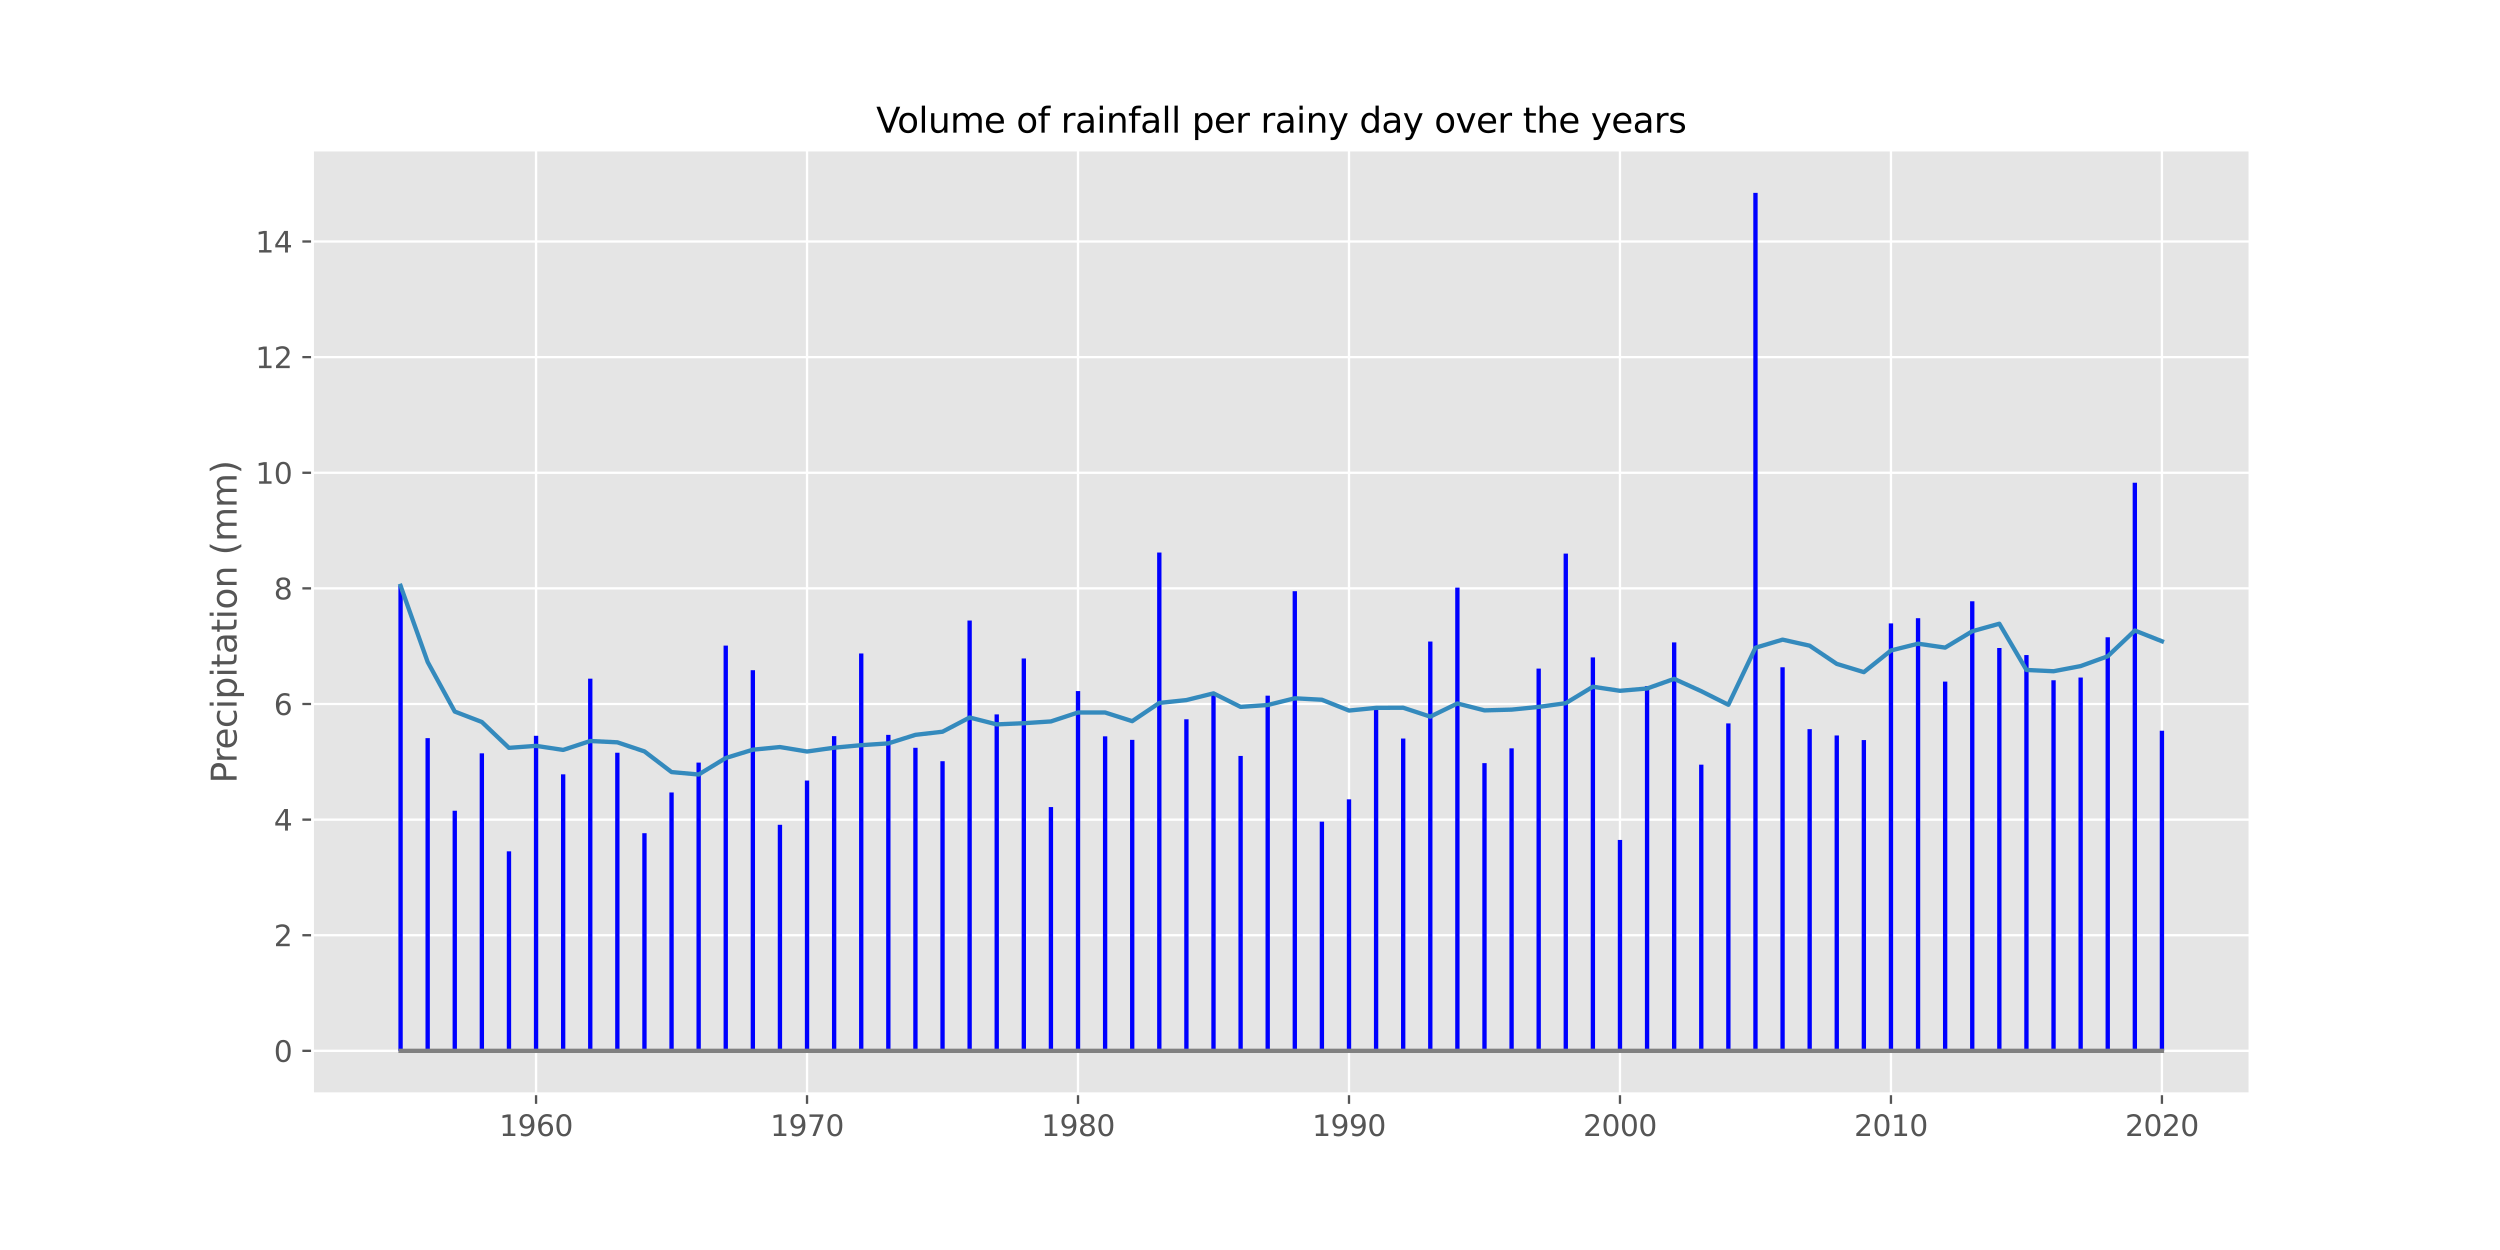 <?xml version="1.0" encoding="utf-8" standalone="no"?>
<!DOCTYPE svg PUBLIC "-//W3C//DTD SVG 1.1//EN"
  "http://www.w3.org/Graphics/SVG/1.1/DTD/svg11.dtd">
<svg xmlns:xlink="http://www.w3.org/1999/xlink" width="864pt" height="432pt" viewBox="0 0 864 432" xmlns="http://www.w3.org/2000/svg" version="1.1">
 <defs>
  <style type="text/css">*{stroke-linejoin: round; stroke-linecap: butt}</style>
 </defs>
 <g id="figure_1">
  <g id="patch_1">
   <path d="M 0 432 
L 864 432 
L 864 0 
L 0 0 
z
" style="fill: #ffffff"/>
  </g>
  <g id="axes_1">
   <g id="patch_2">
    <path d="M 108 378 
L 777.6 378 
L 777.6 51.84 
L 108 51.84 
z
" style="fill: #e5e5e5"/>
   </g>
   <g id="matplotlib.axis_1">
    <g id="xtick_1">
     <g id="line2d_1">
      <path d="M 185.262 378 
L 185.262 51.84 
" clip-path="url(#p2a75b2362c)" style="fill: none; stroke: #ffffff; stroke-width: 0.8; stroke-linecap: square"/>
     </g>
     <g id="line2d_2">
      <defs>
       <path id="mda97b1a436" d="M 0 0 
L 0 3.5 
" style="stroke: #555555; stroke-width: 0.8"/>
      </defs>
      <g>
       <use xlink:href="#mda97b1a436" x="185.262" y="378" style="fill: #555555; stroke: #555555; stroke-width: 0.8"/>
      </g>
     </g>
     <g id="text_1">
      <!-- 1960 -->
      <g style="fill: #555555" transform="translate(172.537 392.598)scale(0.1 -0.1)">
       <defs>
        <path id="DejaVuSans-31" d="M 794 531 
L 1825 531 
L 1825 4091 
L 703 3866 
L 703 4441 
L 1819 4666 
L 2450 4666 
L 2450 531 
L 3481 531 
L 3481 0 
L 794 0 
L 794 531 
z
" transform="scale(0.016)"/>
        <path id="DejaVuSans-39" d="M 703 97 
L 703 672 
Q 941 559 1184 500 
Q 1428 441 1663 441 
Q 2288 441 2617 861 
Q 2947 1281 2994 2138 
Q 2813 1869 2534 1725 
Q 2256 1581 1919 1581 
Q 1219 1581 811 2004 
Q 403 2428 403 3163 
Q 403 3881 828 4315 
Q 1253 4750 1959 4750 
Q 2769 4750 3195 4129 
Q 3622 3509 3622 2328 
Q 3622 1225 3098 567 
Q 2575 -91 1691 -91 
Q 1453 -91 1209 -44 
Q 966 3 703 97 
z
M 1959 2075 
Q 2384 2075 2632 2365 
Q 2881 2656 2881 3163 
Q 2881 3666 2632 3958 
Q 2384 4250 1959 4250 
Q 1534 4250 1286 3958 
Q 1038 3666 1038 3163 
Q 1038 2656 1286 2365 
Q 1534 2075 1959 2075 
z
" transform="scale(0.016)"/>
        <path id="DejaVuSans-36" d="M 2113 2584 
Q 1688 2584 1439 2293 
Q 1191 2003 1191 1497 
Q 1191 994 1439 701 
Q 1688 409 2113 409 
Q 2538 409 2786 701 
Q 3034 994 3034 1497 
Q 3034 2003 2786 2293 
Q 2538 2584 2113 2584 
z
M 3366 4563 
L 3366 3988 
Q 3128 4100 2886 4159 
Q 2644 4219 2406 4219 
Q 1781 4219 1451 3797 
Q 1122 3375 1075 2522 
Q 1259 2794 1537 2939 
Q 1816 3084 2150 3084 
Q 2853 3084 3261 2657 
Q 3669 2231 3669 1497 
Q 3669 778 3244 343 
Q 2819 -91 2113 -91 
Q 1303 -91 875 529 
Q 447 1150 447 2328 
Q 447 3434 972 4092 
Q 1497 4750 2381 4750 
Q 2619 4750 2861 4703 
Q 3103 4656 3366 4563 
z
" transform="scale(0.016)"/>
        <path id="DejaVuSans-30" d="M 2034 4250 
Q 1547 4250 1301 3770 
Q 1056 3291 1056 2328 
Q 1056 1369 1301 889 
Q 1547 409 2034 409 
Q 2525 409 2770 889 
Q 3016 1369 3016 2328 
Q 3016 3291 2770 3770 
Q 2525 4250 2034 4250 
z
M 2034 4750 
Q 2819 4750 3233 4129 
Q 3647 3509 3647 2328 
Q 3647 1150 3233 529 
Q 2819 -91 2034 -91 
Q 1250 -91 836 529 
Q 422 1150 422 2328 
Q 422 3509 836 4129 
Q 1250 4750 2034 4750 
z
" transform="scale(0.016)"/>
       </defs>
       <use xlink:href="#DejaVuSans-31"/>
       <use xlink:href="#DejaVuSans-39" x="63.623"/>
       <use xlink:href="#DejaVuSans-36" x="127.246"/>
       <use xlink:href="#DejaVuSans-30" x="190.869"/>
      </g>
     </g>
    </g>
    <g id="xtick_2">
     <g id="line2d_3">
      <path d="M 278.912 378 
L 278.912 51.84 
" clip-path="url(#p2a75b2362c)" style="fill: none; stroke: #ffffff; stroke-width: 0.8; stroke-linecap: square"/>
     </g>
     <g id="line2d_4">
      <g>
       <use xlink:href="#mda97b1a436" x="278.912" y="378" style="fill: #555555; stroke: #555555; stroke-width: 0.8"/>
      </g>
     </g>
     <g id="text_2">
      <!-- 1970 -->
      <g style="fill: #555555" transform="translate(266.187 392.598)scale(0.1 -0.1)">
       <defs>
        <path id="DejaVuSans-37" d="M 525 4666 
L 3525 4666 
L 3525 4397 
L 1831 0 
L 1172 0 
L 2766 4134 
L 525 4134 
L 525 4666 
z
" transform="scale(0.016)"/>
       </defs>
       <use xlink:href="#DejaVuSans-31"/>
       <use xlink:href="#DejaVuSans-39" x="63.623"/>
       <use xlink:href="#DejaVuSans-37" x="127.246"/>
       <use xlink:href="#DejaVuSans-30" x="190.869"/>
      </g>
     </g>
    </g>
    <g id="xtick_3">
     <g id="line2d_5">
      <path d="M 372.562 378 
L 372.562 51.84 
" clip-path="url(#p2a75b2362c)" style="fill: none; stroke: #ffffff; stroke-width: 0.8; stroke-linecap: square"/>
     </g>
     <g id="line2d_6">
      <g>
       <use xlink:href="#mda97b1a436" x="372.562" y="378" style="fill: #555555; stroke: #555555; stroke-width: 0.8"/>
      </g>
     </g>
     <g id="text_3">
      <!-- 1980 -->
      <g style="fill: #555555" transform="translate(359.837 392.598)scale(0.1 -0.1)">
       <defs>
        <path id="DejaVuSans-38" d="M 2034 2216 
Q 1584 2216 1326 1975 
Q 1069 1734 1069 1313 
Q 1069 891 1326 650 
Q 1584 409 2034 409 
Q 2484 409 2743 651 
Q 3003 894 3003 1313 
Q 3003 1734 2745 1975 
Q 2488 2216 2034 2216 
z
M 1403 2484 
Q 997 2584 770 2862 
Q 544 3141 544 3541 
Q 544 4100 942 4425 
Q 1341 4750 2034 4750 
Q 2731 4750 3128 4425 
Q 3525 4100 3525 3541 
Q 3525 3141 3298 2862 
Q 3072 2584 2669 2484 
Q 3125 2378 3379 2068 
Q 3634 1759 3634 1313 
Q 3634 634 3220 271 
Q 2806 -91 2034 -91 
Q 1263 -91 848 271 
Q 434 634 434 1313 
Q 434 1759 690 2068 
Q 947 2378 1403 2484 
z
M 1172 3481 
Q 1172 3119 1398 2916 
Q 1625 2713 2034 2713 
Q 2441 2713 2670 2916 
Q 2900 3119 2900 3481 
Q 2900 3844 2670 4047 
Q 2441 4250 2034 4250 
Q 1625 4250 1398 4047 
Q 1172 3844 1172 3481 
z
" transform="scale(0.016)"/>
       </defs>
       <use xlink:href="#DejaVuSans-31"/>
       <use xlink:href="#DejaVuSans-39" x="63.623"/>
       <use xlink:href="#DejaVuSans-38" x="127.246"/>
       <use xlink:href="#DejaVuSans-30" x="190.869"/>
      </g>
     </g>
    </g>
    <g id="xtick_4">
     <g id="line2d_7">
      <path d="M 466.213 378 
L 466.213 51.84 
" clip-path="url(#p2a75b2362c)" style="fill: none; stroke: #ffffff; stroke-width: 0.8; stroke-linecap: square"/>
     </g>
     <g id="line2d_8">
      <g>
       <use xlink:href="#mda97b1a436" x="466.213" y="378" style="fill: #555555; stroke: #555555; stroke-width: 0.8"/>
      </g>
     </g>
     <g id="text_4">
      <!-- 1990 -->
      <g style="fill: #555555" transform="translate(453.488 392.598)scale(0.1 -0.1)">
       <use xlink:href="#DejaVuSans-31"/>
       <use xlink:href="#DejaVuSans-39" x="63.623"/>
       <use xlink:href="#DejaVuSans-39" x="127.246"/>
       <use xlink:href="#DejaVuSans-30" x="190.869"/>
      </g>
     </g>
    </g>
    <g id="xtick_5">
     <g id="line2d_9">
      <path d="M 559.863 378 
L 559.863 51.84 
" clip-path="url(#p2a75b2362c)" style="fill: none; stroke: #ffffff; stroke-width: 0.8; stroke-linecap: square"/>
     </g>
     <g id="line2d_10">
      <g>
       <use xlink:href="#mda97b1a436" x="559.863" y="378" style="fill: #555555; stroke: #555555; stroke-width: 0.8"/>
      </g>
     </g>
     <g id="text_5">
      <!-- 2000 -->
      <g style="fill: #555555" transform="translate(547.138 392.598)scale(0.1 -0.1)">
       <defs>
        <path id="DejaVuSans-32" d="M 1228 531 
L 3431 531 
L 3431 0 
L 469 0 
L 469 531 
Q 828 903 1448 1529 
Q 2069 2156 2228 2338 
Q 2531 2678 2651 2914 
Q 2772 3150 2772 3378 
Q 2772 3750 2511 3984 
Q 2250 4219 1831 4219 
Q 1534 4219 1204 4116 
Q 875 4013 500 3803 
L 500 4441 
Q 881 4594 1212 4672 
Q 1544 4750 1819 4750 
Q 2544 4750 2975 4387 
Q 3406 4025 3406 3419 
Q 3406 3131 3298 2873 
Q 3191 2616 2906 2266 
Q 2828 2175 2409 1742 
Q 1991 1309 1228 531 
z
" transform="scale(0.016)"/>
       </defs>
       <use xlink:href="#DejaVuSans-32"/>
       <use xlink:href="#DejaVuSans-30" x="63.623"/>
       <use xlink:href="#DejaVuSans-30" x="127.246"/>
       <use xlink:href="#DejaVuSans-30" x="190.869"/>
      </g>
     </g>
    </g>
    <g id="xtick_6">
     <g id="line2d_11">
      <path d="M 653.513 378 
L 653.513 51.84 
" clip-path="url(#p2a75b2362c)" style="fill: none; stroke: #ffffff; stroke-width: 0.8; stroke-linecap: square"/>
     </g>
     <g id="line2d_12">
      <g>
       <use xlink:href="#mda97b1a436" x="653.513" y="378" style="fill: #555555; stroke: #555555; stroke-width: 0.8"/>
      </g>
     </g>
     <g id="text_6">
      <!-- 2010 -->
      <g style="fill: #555555" transform="translate(640.788 392.598)scale(0.1 -0.1)">
       <use xlink:href="#DejaVuSans-32"/>
       <use xlink:href="#DejaVuSans-30" x="63.623"/>
       <use xlink:href="#DejaVuSans-31" x="127.246"/>
       <use xlink:href="#DejaVuSans-30" x="190.869"/>
      </g>
     </g>
    </g>
    <g id="xtick_7">
     <g id="line2d_13">
      <path d="M 747.164 378 
L 747.164 51.84 
" clip-path="url(#p2a75b2362c)" style="fill: none; stroke: #ffffff; stroke-width: 0.8; stroke-linecap: square"/>
     </g>
     <g id="line2d_14">
      <g>
       <use xlink:href="#mda97b1a436" x="747.164" y="378" style="fill: #555555; stroke: #555555; stroke-width: 0.8"/>
      </g>
     </g>
     <g id="text_7">
      <!-- 2020 -->
      <g style="fill: #555555" transform="translate(734.439 392.598)scale(0.1 -0.1)">
       <use xlink:href="#DejaVuSans-32"/>
       <use xlink:href="#DejaVuSans-30" x="63.623"/>
       <use xlink:href="#DejaVuSans-32" x="127.246"/>
       <use xlink:href="#DejaVuSans-30" x="190.869"/>
      </g>
     </g>
    </g>
   </g>
   <g id="matplotlib.axis_2">
    <g id="ytick_1">
     <g id="line2d_15">
      <path d="M 108 363.175 
L 777.6 363.175 
" clip-path="url(#p2a75b2362c)" style="fill: none; stroke: #ffffff; stroke-width: 0.8; stroke-linecap: square"/>
     </g>
     <g id="line2d_16">
      <defs>
       <path id="m65032523dc" d="M 0 0 
L -3.5 0 
" style="stroke: #555555; stroke-width: 0.8"/>
      </defs>
      <g>
       <use xlink:href="#m65032523dc" x="108" y="363.175" style="fill: #555555; stroke: #555555; stroke-width: 0.8"/>
      </g>
     </g>
     <g id="text_8">
      <!-- 0 -->
      <g style="fill: #555555" transform="translate(94.638 366.974)scale(0.1 -0.1)">
       <use xlink:href="#DejaVuSans-30"/>
      </g>
     </g>
    </g>
    <g id="ytick_2">
     <g id="line2d_17">
      <path d="M 108 323.216 
L 777.6 323.216 
" clip-path="url(#p2a75b2362c)" style="fill: none; stroke: #ffffff; stroke-width: 0.8; stroke-linecap: square"/>
     </g>
     <g id="line2d_18">
      <g>
       <use xlink:href="#m65032523dc" x="108" y="323.216" style="fill: #555555; stroke: #555555; stroke-width: 0.8"/>
      </g>
     </g>
     <g id="text_9">
      <!-- 2 -->
      <g style="fill: #555555" transform="translate(94.638 327.015)scale(0.1 -0.1)">
       <use xlink:href="#DejaVuSans-32"/>
      </g>
     </g>
    </g>
    <g id="ytick_3">
     <g id="line2d_19">
      <path d="M 108 283.258 
L 777.6 283.258 
" clip-path="url(#p2a75b2362c)" style="fill: none; stroke: #ffffff; stroke-width: 0.8; stroke-linecap: square"/>
     </g>
     <g id="line2d_20">
      <g>
       <use xlink:href="#m65032523dc" x="108" y="283.258" style="fill: #555555; stroke: #555555; stroke-width: 0.8"/>
      </g>
     </g>
     <g id="text_10">
      <!-- 4 -->
      <g style="fill: #555555" transform="translate(94.638 287.057)scale(0.1 -0.1)">
       <defs>
        <path id="DejaVuSans-34" d="M 2419 4116 
L 825 1625 
L 2419 1625 
L 2419 4116 
z
M 2253 4666 
L 3047 4666 
L 3047 1625 
L 3713 1625 
L 3713 1100 
L 3047 1100 
L 3047 0 
L 2419 0 
L 2419 1100 
L 313 1100 
L 313 1709 
L 2253 4666 
z
" transform="scale(0.016)"/>
       </defs>
       <use xlink:href="#DejaVuSans-34"/>
      </g>
     </g>
    </g>
    <g id="ytick_4">
     <g id="line2d_21">
      <path d="M 108 243.3 
L 777.6 243.3 
" clip-path="url(#p2a75b2362c)" style="fill: none; stroke: #ffffff; stroke-width: 0.8; stroke-linecap: square"/>
     </g>
     <g id="line2d_22">
      <g>
       <use xlink:href="#m65032523dc" x="108" y="243.3" style="fill: #555555; stroke: #555555; stroke-width: 0.8"/>
      </g>
     </g>
     <g id="text_11">
      <!-- 6 -->
      <g style="fill: #555555" transform="translate(94.638 247.099)scale(0.1 -0.1)">
       <use xlink:href="#DejaVuSans-36"/>
      </g>
     </g>
    </g>
    <g id="ytick_5">
     <g id="line2d_23">
      <path d="M 108 203.341 
L 777.6 203.341 
" clip-path="url(#p2a75b2362c)" style="fill: none; stroke: #ffffff; stroke-width: 0.8; stroke-linecap: square"/>
     </g>
     <g id="line2d_24">
      <g>
       <use xlink:href="#m65032523dc" x="108" y="203.341" style="fill: #555555; stroke: #555555; stroke-width: 0.8"/>
      </g>
     </g>
     <g id="text_12">
      <!-- 8 -->
      <g style="fill: #555555" transform="translate(94.638 207.14)scale(0.1 -0.1)">
       <use xlink:href="#DejaVuSans-38"/>
      </g>
     </g>
    </g>
    <g id="ytick_6">
     <g id="line2d_25">
      <path d="M 108 163.383 
L 777.6 163.383 
" clip-path="url(#p2a75b2362c)" style="fill: none; stroke: #ffffff; stroke-width: 0.8; stroke-linecap: square"/>
     </g>
     <g id="line2d_26">
      <g>
       <use xlink:href="#m65032523dc" x="108" y="163.383" style="fill: #555555; stroke: #555555; stroke-width: 0.8"/>
      </g>
     </g>
     <g id="text_13">
      <!-- 10 -->
      <g style="fill: #555555" transform="translate(88.275 167.182)scale(0.1 -0.1)">
       <use xlink:href="#DejaVuSans-31"/>
       <use xlink:href="#DejaVuSans-30" x="63.623"/>
      </g>
     </g>
    </g>
    <g id="ytick_7">
     <g id="line2d_27">
      <path d="M 108 123.424 
L 777.6 123.424 
" clip-path="url(#p2a75b2362c)" style="fill: none; stroke: #ffffff; stroke-width: 0.8; stroke-linecap: square"/>
     </g>
     <g id="line2d_28">
      <g>
       <use xlink:href="#m65032523dc" x="108" y="123.424" style="fill: #555555; stroke: #555555; stroke-width: 0.8"/>
      </g>
     </g>
     <g id="text_14">
      <!-- 12 -->
      <g style="fill: #555555" transform="translate(88.275 127.224)scale(0.1 -0.1)">
       <use xlink:href="#DejaVuSans-31"/>
       <use xlink:href="#DejaVuSans-32" x="63.623"/>
      </g>
     </g>
    </g>
    <g id="ytick_8">
     <g id="line2d_29">
      <path d="M 108 83.466 
L 777.6 83.466 
" clip-path="url(#p2a75b2362c)" style="fill: none; stroke: #ffffff; stroke-width: 0.8; stroke-linecap: square"/>
     </g>
     <g id="line2d_30">
      <g>
       <use xlink:href="#m65032523dc" x="108" y="83.466" style="fill: #555555; stroke: #555555; stroke-width: 0.8"/>
      </g>
     </g>
     <g id="text_15">
      <!-- 14 -->
      <g style="fill: #555555" transform="translate(88.275 87.265)scale(0.1 -0.1)">
       <use xlink:href="#DejaVuSans-31"/>
       <use xlink:href="#DejaVuSans-34" x="63.623"/>
      </g>
     </g>
    </g>
    <g id="text_16">
     <!-- Precipitation (mm) -->
     <g style="fill: #555555" transform="translate(81.779 270.697)rotate(-90)scale(0.12 -0.12)">
      <defs>
       <path id="DejaVuSans-50" d="M 1259 4147 
L 1259 2394 
L 2053 2394 
Q 2494 2394 2734 2622 
Q 2975 2850 2975 3272 
Q 2975 3691 2734 3919 
Q 2494 4147 2053 4147 
L 1259 4147 
z
M 628 4666 
L 2053 4666 
Q 2838 4666 3239 4311 
Q 3641 3956 3641 3272 
Q 3641 2581 3239 2228 
Q 2838 1875 2053 1875 
L 1259 1875 
L 1259 0 
L 628 0 
L 628 4666 
z
" transform="scale(0.016)"/>
       <path id="DejaVuSans-72" d="M 2631 2963 
Q 2534 3019 2420 3045 
Q 2306 3072 2169 3072 
Q 1681 3072 1420 2755 
Q 1159 2438 1159 1844 
L 1159 0 
L 581 0 
L 581 3500 
L 1159 3500 
L 1159 2956 
Q 1341 3275 1631 3429 
Q 1922 3584 2338 3584 
Q 2397 3584 2469 3576 
Q 2541 3569 2628 3553 
L 2631 2963 
z
" transform="scale(0.016)"/>
       <path id="DejaVuSans-65" d="M 3597 1894 
L 3597 1613 
L 953 1613 
Q 991 1019 1311 708 
Q 1631 397 2203 397 
Q 2534 397 2845 478 
Q 3156 559 3463 722 
L 3463 178 
Q 3153 47 2828 -22 
Q 2503 -91 2169 -91 
Q 1331 -91 842 396 
Q 353 884 353 1716 
Q 353 2575 817 3079 
Q 1281 3584 2069 3584 
Q 2775 3584 3186 3129 
Q 3597 2675 3597 1894 
z
M 3022 2063 
Q 3016 2534 2758 2815 
Q 2500 3097 2075 3097 
Q 1594 3097 1305 2825 
Q 1016 2553 972 2059 
L 3022 2063 
z
" transform="scale(0.016)"/>
       <path id="DejaVuSans-63" d="M 3122 3366 
L 3122 2828 
Q 2878 2963 2633 3030 
Q 2388 3097 2138 3097 
Q 1578 3097 1268 2742 
Q 959 2388 959 1747 
Q 959 1106 1268 751 
Q 1578 397 2138 397 
Q 2388 397 2633 464 
Q 2878 531 3122 666 
L 3122 134 
Q 2881 22 2623 -34 
Q 2366 -91 2075 -91 
Q 1284 -91 818 406 
Q 353 903 353 1747 
Q 353 2603 823 3093 
Q 1294 3584 2113 3584 
Q 2378 3584 2631 3529 
Q 2884 3475 3122 3366 
z
" transform="scale(0.016)"/>
       <path id="DejaVuSans-69" d="M 603 3500 
L 1178 3500 
L 1178 0 
L 603 0 
L 603 3500 
z
M 603 4863 
L 1178 4863 
L 1178 4134 
L 603 4134 
L 603 4863 
z
" transform="scale(0.016)"/>
       <path id="DejaVuSans-70" d="M 1159 525 
L 1159 -1331 
L 581 -1331 
L 581 3500 
L 1159 3500 
L 1159 2969 
Q 1341 3281 1617 3432 
Q 1894 3584 2278 3584 
Q 2916 3584 3314 3078 
Q 3713 2572 3713 1747 
Q 3713 922 3314 415 
Q 2916 -91 2278 -91 
Q 1894 -91 1617 61 
Q 1341 213 1159 525 
z
M 3116 1747 
Q 3116 2381 2855 2742 
Q 2594 3103 2138 3103 
Q 1681 3103 1420 2742 
Q 1159 2381 1159 1747 
Q 1159 1113 1420 752 
Q 1681 391 2138 391 
Q 2594 391 2855 752 
Q 3116 1113 3116 1747 
z
" transform="scale(0.016)"/>
       <path id="DejaVuSans-74" d="M 1172 4494 
L 1172 3500 
L 2356 3500 
L 2356 3053 
L 1172 3053 
L 1172 1153 
Q 1172 725 1289 603 
Q 1406 481 1766 481 
L 2356 481 
L 2356 0 
L 1766 0 
Q 1100 0 847 248 
Q 594 497 594 1153 
L 594 3053 
L 172 3053 
L 172 3500 
L 594 3500 
L 594 4494 
L 1172 4494 
z
" transform="scale(0.016)"/>
       <path id="DejaVuSans-61" d="M 2194 1759 
Q 1497 1759 1228 1600 
Q 959 1441 959 1056 
Q 959 750 1161 570 
Q 1363 391 1709 391 
Q 2188 391 2477 730 
Q 2766 1069 2766 1631 
L 2766 1759 
L 2194 1759 
z
M 3341 1997 
L 3341 0 
L 2766 0 
L 2766 531 
Q 2569 213 2275 61 
Q 1981 -91 1556 -91 
Q 1019 -91 701 211 
Q 384 513 384 1019 
Q 384 1609 779 1909 
Q 1175 2209 1959 2209 
L 2766 2209 
L 2766 2266 
Q 2766 2663 2505 2880 
Q 2244 3097 1772 3097 
Q 1472 3097 1187 3025 
Q 903 2953 641 2809 
L 641 3341 
Q 956 3463 1253 3523 
Q 1550 3584 1831 3584 
Q 2591 3584 2966 3190 
Q 3341 2797 3341 1997 
z
" transform="scale(0.016)"/>
       <path id="DejaVuSans-6f" d="M 1959 3097 
Q 1497 3097 1228 2736 
Q 959 2375 959 1747 
Q 959 1119 1226 758 
Q 1494 397 1959 397 
Q 2419 397 2687 759 
Q 2956 1122 2956 1747 
Q 2956 2369 2687 2733 
Q 2419 3097 1959 3097 
z
M 1959 3584 
Q 2709 3584 3137 3096 
Q 3566 2609 3566 1747 
Q 3566 888 3137 398 
Q 2709 -91 1959 -91 
Q 1206 -91 779 398 
Q 353 888 353 1747 
Q 353 2609 779 3096 
Q 1206 3584 1959 3584 
z
" transform="scale(0.016)"/>
       <path id="DejaVuSans-6e" d="M 3513 2113 
L 3513 0 
L 2938 0 
L 2938 2094 
Q 2938 2591 2744 2837 
Q 2550 3084 2163 3084 
Q 1697 3084 1428 2787 
Q 1159 2491 1159 1978 
L 1159 0 
L 581 0 
L 581 3500 
L 1159 3500 
L 1159 2956 
Q 1366 3272 1645 3428 
Q 1925 3584 2291 3584 
Q 2894 3584 3203 3211 
Q 3513 2838 3513 2113 
z
" transform="scale(0.016)"/>
       <path id="DejaVuSans-20" transform="scale(0.016)"/>
       <path id="DejaVuSans-28" d="M 1984 4856 
Q 1566 4138 1362 3434 
Q 1159 2731 1159 2009 
Q 1159 1288 1364 580 
Q 1569 -128 1984 -844 
L 1484 -844 
Q 1016 -109 783 600 
Q 550 1309 550 2009 
Q 550 2706 781 3412 
Q 1013 4119 1484 4856 
L 1984 4856 
z
" transform="scale(0.016)"/>
       <path id="DejaVuSans-6d" d="M 3328 2828 
Q 3544 3216 3844 3400 
Q 4144 3584 4550 3584 
Q 5097 3584 5394 3201 
Q 5691 2819 5691 2113 
L 5691 0 
L 5113 0 
L 5113 2094 
Q 5113 2597 4934 2840 
Q 4756 3084 4391 3084 
Q 3944 3084 3684 2787 
Q 3425 2491 3425 1978 
L 3425 0 
L 2847 0 
L 2847 2094 
Q 2847 2600 2669 2842 
Q 2491 3084 2119 3084 
Q 1678 3084 1418 2786 
Q 1159 2488 1159 1978 
L 1159 0 
L 581 0 
L 581 3500 
L 1159 3500 
L 1159 2956 
Q 1356 3278 1631 3431 
Q 1906 3584 2284 3584 
Q 2666 3584 2933 3390 
Q 3200 3197 3328 2828 
z
" transform="scale(0.016)"/>
       <path id="DejaVuSans-29" d="M 513 4856 
L 1013 4856 
Q 1481 4119 1714 3412 
Q 1947 2706 1947 2009 
Q 1947 1309 1714 600 
Q 1481 -109 1013 -844 
L 513 -844 
Q 928 -128 1133 580 
Q 1338 1288 1338 2009 
Q 1338 2731 1133 3434 
Q 928 4138 513 4856 
z
" transform="scale(0.016)"/>
      </defs>
      <use xlink:href="#DejaVuSans-50"/>
      <use xlink:href="#DejaVuSans-72" x="58.553"/>
      <use xlink:href="#DejaVuSans-65" x="97.416"/>
      <use xlink:href="#DejaVuSans-63" x="158.939"/>
      <use xlink:href="#DejaVuSans-69" x="213.92"/>
      <use xlink:href="#DejaVuSans-70" x="241.703"/>
      <use xlink:href="#DejaVuSans-69" x="305.18"/>
      <use xlink:href="#DejaVuSans-74" x="332.963"/>
      <use xlink:href="#DejaVuSans-61" x="372.172"/>
      <use xlink:href="#DejaVuSans-74" x="433.451"/>
      <use xlink:href="#DejaVuSans-69" x="472.66"/>
      <use xlink:href="#DejaVuSans-6f" x="500.443"/>
      <use xlink:href="#DejaVuSans-6e" x="561.625"/>
      <use xlink:href="#DejaVuSans-20" x="625.004"/>
      <use xlink:href="#DejaVuSans-28" x="656.791"/>
      <use xlink:href="#DejaVuSans-6d" x="695.805"/>
      <use xlink:href="#DejaVuSans-6d" x="793.217"/>
      <use xlink:href="#DejaVuSans-29" x="890.629"/>
     </g>
    </g>
   </g>
   <g id="LineCollection_1">
    <path d="M 138.436 363.175 
L 138.436 202.46 
" clip-path="url(#p2a75b2362c)" style="fill: none; stroke: #0000ff; stroke-width: 1.5"/>
    <path d="M 147.801 363.175 
L 147.801 255.095 
" clip-path="url(#p2a75b2362c)" style="fill: none; stroke: #0000ff; stroke-width: 1.5"/>
    <path d="M 157.166 363.175 
L 157.166 280.193 
" clip-path="url(#p2a75b2362c)" style="fill: none; stroke: #0000ff; stroke-width: 1.5"/>
    <path d="M 166.531 363.175 
L 166.531 260.341 
" clip-path="url(#p2a75b2362c)" style="fill: none; stroke: #0000ff; stroke-width: 1.5"/>
    <path d="M 175.897 363.175 
L 175.897 294.214 
" clip-path="url(#p2a75b2362c)" style="fill: none; stroke: #0000ff; stroke-width: 1.5"/>
    <path d="M 185.262 363.175 
L 185.262 254.303 
" clip-path="url(#p2a75b2362c)" style="fill: none; stroke: #0000ff; stroke-width: 1.5"/>
    <path d="M 194.627 363.175 
L 194.627 267.614 
" clip-path="url(#p2a75b2362c)" style="fill: none; stroke: #0000ff; stroke-width: 1.5"/>
    <path d="M 203.992 363.175 
L 203.992 234.537 
" clip-path="url(#p2a75b2362c)" style="fill: none; stroke: #0000ff; stroke-width: 1.5"/>
    <path d="M 213.357 363.175 
L 213.357 260.155 
" clip-path="url(#p2a75b2362c)" style="fill: none; stroke: #0000ff; stroke-width: 1.5"/>
    <path d="M 222.722 363.175 
L 222.722 287.959 
" clip-path="url(#p2a75b2362c)" style="fill: none; stroke: #0000ff; stroke-width: 1.5"/>
    <path d="M 232.087 363.175 
L 232.087 273.873 
" clip-path="url(#p2a75b2362c)" style="fill: none; stroke: #0000ff; stroke-width: 1.5"/>
    <path d="M 241.452 363.175 
L 241.452 263.564 
" clip-path="url(#p2a75b2362c)" style="fill: none; stroke: #0000ff; stroke-width: 1.5"/>
    <path d="M 250.817 363.175 
L 250.817 223.124 
" clip-path="url(#p2a75b2362c)" style="fill: none; stroke: #0000ff; stroke-width: 1.5"/>
    <path d="M 260.182 363.175 
L 260.182 231.619 
" clip-path="url(#p2a75b2362c)" style="fill: none; stroke: #0000ff; stroke-width: 1.5"/>
    <path d="M 269.547 363.175 
L 269.547 285.062 
" clip-path="url(#p2a75b2362c)" style="fill: none; stroke: #0000ff; stroke-width: 1.5"/>
    <path d="M 278.912 363.175 
L 278.912 269.741 
" clip-path="url(#p2a75b2362c)" style="fill: none; stroke: #0000ff; stroke-width: 1.5"/>
    <path d="M 288.277 363.175 
L 288.277 254.399 
" clip-path="url(#p2a75b2362c)" style="fill: none; stroke: #0000ff; stroke-width: 1.5"/>
    <path d="M 297.642 363.175 
L 297.642 225.831 
" clip-path="url(#p2a75b2362c)" style="fill: none; stroke: #0000ff; stroke-width: 1.5"/>
    <path d="M 307.007 363.175 
L 307.007 253.966 
" clip-path="url(#p2a75b2362c)" style="fill: none; stroke: #0000ff; stroke-width: 1.5"/>
    <path d="M 316.372 363.175 
L 316.372 258.44 
" clip-path="url(#p2a75b2362c)" style="fill: none; stroke: #0000ff; stroke-width: 1.5"/>
    <path d="M 325.737 363.175 
L 325.737 263.068 
" clip-path="url(#p2a75b2362c)" style="fill: none; stroke: #0000ff; stroke-width: 1.5"/>
    <path d="M 335.102 363.175 
L 335.102 214.464 
" clip-path="url(#p2a75b2362c)" style="fill: none; stroke: #0000ff; stroke-width: 1.5"/>
    <path d="M 344.467 363.175 
L 344.467 246.888 
" clip-path="url(#p2a75b2362c)" style="fill: none; stroke: #0000ff; stroke-width: 1.5"/>
    <path d="M 353.832 363.175 
L 353.832 227.562 
" clip-path="url(#p2a75b2362c)" style="fill: none; stroke: #0000ff; stroke-width: 1.5"/>
    <path d="M 363.197 363.175 
L 363.197 278.92 
" clip-path="url(#p2a75b2362c)" style="fill: none; stroke: #0000ff; stroke-width: 1.5"/>
    <path d="M 372.562 363.175 
L 372.562 238.843 
" clip-path="url(#p2a75b2362c)" style="fill: none; stroke: #0000ff; stroke-width: 1.5"/>
    <path d="M 381.927 363.175 
L 381.927 254.48 
" clip-path="url(#p2a75b2362c)" style="fill: none; stroke: #0000ff; stroke-width: 1.5"/>
    <path d="M 391.292 363.175 
L 391.292 255.692 
" clip-path="url(#p2a75b2362c)" style="fill: none; stroke: #0000ff; stroke-width: 1.5"/>
    <path d="M 400.657 363.175 
L 400.657 190.961 
" clip-path="url(#p2a75b2362c)" style="fill: none; stroke: #0000ff; stroke-width: 1.5"/>
    <path d="M 410.022 363.175 
L 410.022 248.569 
" clip-path="url(#p2a75b2362c)" style="fill: none; stroke: #0000ff; stroke-width: 1.5"/>
    <path d="M 419.387 363.175 
L 419.387 239.845 
" clip-path="url(#p2a75b2362c)" style="fill: none; stroke: #0000ff; stroke-width: 1.5"/>
    <path d="M 428.752 363.175 
L 428.752 261.246 
" clip-path="url(#p2a75b2362c)" style="fill: none; stroke: #0000ff; stroke-width: 1.5"/>
    <path d="M 438.117 363.175 
L 438.117 240.414 
" clip-path="url(#p2a75b2362c)" style="fill: none; stroke: #0000ff; stroke-width: 1.5"/>
    <path d="M 447.483 363.175 
L 447.483 204.309 
" clip-path="url(#p2a75b2362c)" style="fill: none; stroke: #0000ff; stroke-width: 1.5"/>
    <path d="M 456.848 363.175 
L 456.848 283.957 
" clip-path="url(#p2a75b2362c)" style="fill: none; stroke: #0000ff; stroke-width: 1.5"/>
    <path d="M 466.213 363.175 
L 466.213 276.244 
" clip-path="url(#p2a75b2362c)" style="fill: none; stroke: #0000ff; stroke-width: 1.5"/>
    <path d="M 475.578 363.175 
L 475.578 245.129 
" clip-path="url(#p2a75b2362c)" style="fill: none; stroke: #0000ff; stroke-width: 1.5"/>
    <path d="M 484.943 363.175 
L 484.943 255.245 
" clip-path="url(#p2a75b2362c)" style="fill: none; stroke: #0000ff; stroke-width: 1.5"/>
    <path d="M 494.308 363.175 
L 494.308 221.722 
" clip-path="url(#p2a75b2362c)" style="fill: none; stroke: #0000ff; stroke-width: 1.5"/>
    <path d="M 503.673 363.175 
L 503.673 203.075 
" clip-path="url(#p2a75b2362c)" style="fill: none; stroke: #0000ff; stroke-width: 1.5"/>
    <path d="M 513.038 363.175 
L 513.038 263.745 
" clip-path="url(#p2a75b2362c)" style="fill: none; stroke: #0000ff; stroke-width: 1.5"/>
    <path d="M 522.403 363.175 
L 522.403 258.617 
" clip-path="url(#p2a75b2362c)" style="fill: none; stroke: #0000ff; stroke-width: 1.5"/>
    <path d="M 531.768 363.175 
L 531.768 231.075 
" clip-path="url(#p2a75b2362c)" style="fill: none; stroke: #0000ff; stroke-width: 1.5"/>
    <path d="M 541.133 363.175 
L 541.133 191.319 
" clip-path="url(#p2a75b2362c)" style="fill: none; stroke: #0000ff; stroke-width: 1.5"/>
    <path d="M 550.498 363.175 
L 550.498 227.207 
" clip-path="url(#p2a75b2362c)" style="fill: none; stroke: #0000ff; stroke-width: 1.5"/>
    <path d="M 559.863 363.175 
L 559.863 290.292 
" clip-path="url(#p2a75b2362c)" style="fill: none; stroke: #0000ff; stroke-width: 1.5"/>
    <path d="M 569.228 363.175 
L 569.228 237.134 
" clip-path="url(#p2a75b2362c)" style="fill: none; stroke: #0000ff; stroke-width: 1.5"/>
    <path d="M 578.593 363.175 
L 578.593 222.006 
" clip-path="url(#p2a75b2362c)" style="fill: none; stroke: #0000ff; stroke-width: 1.5"/>
    <path d="M 587.958 363.175 
L 587.958 264.278 
" clip-path="url(#p2a75b2362c)" style="fill: none; stroke: #0000ff; stroke-width: 1.5"/>
    <path d="M 597.323 363.175 
L 597.323 250 
" clip-path="url(#p2a75b2362c)" style="fill: none; stroke: #0000ff; stroke-width: 1.5"/>
    <path d="M 606.688 363.175 
L 606.688 66.665 
" clip-path="url(#p2a75b2362c)" style="fill: none; stroke: #0000ff; stroke-width: 1.5"/>
    <path d="M 616.053 363.175 
L 616.053 230.617 
" clip-path="url(#p2a75b2362c)" style="fill: none; stroke: #0000ff; stroke-width: 1.5"/>
    <path d="M 625.418 363.175 
L 625.418 251.983 
" clip-path="url(#p2a75b2362c)" style="fill: none; stroke: #0000ff; stroke-width: 1.5"/>
    <path d="M 634.783 363.175 
L 634.783 254.186 
" clip-path="url(#p2a75b2362c)" style="fill: none; stroke: #0000ff; stroke-width: 1.5"/>
    <path d="M 644.148 363.175 
L 644.148 255.765 
" clip-path="url(#p2a75b2362c)" style="fill: none; stroke: #0000ff; stroke-width: 1.5"/>
    <path d="M 653.513 363.175 
L 653.513 215.449 
" clip-path="url(#p2a75b2362c)" style="fill: none; stroke: #0000ff; stroke-width: 1.5"/>
    <path d="M 662.878 363.175 
L 662.878 213.646 
" clip-path="url(#p2a75b2362c)" style="fill: none; stroke: #0000ff; stroke-width: 1.5"/>
    <path d="M 672.243 363.175 
L 672.243 235.558 
" clip-path="url(#p2a75b2362c)" style="fill: none; stroke: #0000ff; stroke-width: 1.5"/>
    <path d="M 681.608 363.175 
L 681.608 207.791 
" clip-path="url(#p2a75b2362c)" style="fill: none; stroke: #0000ff; stroke-width: 1.5"/>
    <path d="M 690.973 363.175 
L 690.973 223.95 
" clip-path="url(#p2a75b2362c)" style="fill: none; stroke: #0000ff; stroke-width: 1.5"/>
    <path d="M 700.338 363.175 
L 700.338 226.394 
" clip-path="url(#p2a75b2362c)" style="fill: none; stroke: #0000ff; stroke-width: 1.5"/>
    <path d="M 709.703 363.175 
L 709.703 235.098 
" clip-path="url(#p2a75b2362c)" style="fill: none; stroke: #0000ff; stroke-width: 1.5"/>
    <path d="M 719.069 363.175 
L 719.069 234.16 
" clip-path="url(#p2a75b2362c)" style="fill: none; stroke: #0000ff; stroke-width: 1.5"/>
    <path d="M 728.434 363.175 
L 728.434 220.229 
" clip-path="url(#p2a75b2362c)" style="fill: none; stroke: #0000ff; stroke-width: 1.5"/>
    <path d="M 737.799 363.175 
L 737.799 166.827 
" clip-path="url(#p2a75b2362c)" style="fill: none; stroke: #0000ff; stroke-width: 1.5"/>
    <path d="M 747.164 363.175 
L 747.164 252.553 
" clip-path="url(#p2a75b2362c)" style="fill: none; stroke: #0000ff; stroke-width: 1.5"/>
   </g>
   <g id="line2d_31"/>
   <g id="line2d_32">
    <path d="M 138.436 363.175 
L 747.164 363.175 
" clip-path="url(#p2a75b2362c)" style="fill: none; stroke: #808080; stroke-width: 1.5; stroke-linecap: square"/>
   </g>
   <g id="line2d_33">
    <path d="M 138.436 202.46 
L 147.801 228.777 
L 157.166 245.916 
L 166.531 249.522 
L 175.897 258.46 
L 185.262 257.768 
L 194.627 259.174 
L 203.992 256.095 
L 213.357 256.546 
L 222.722 259.687 
L 232.087 266.828 
L 241.452 267.675 
L 250.817 261.968 
L 260.182 259.096 
L 269.547 258.181 
L 278.912 259.725 
L 288.277 258.403 
L 297.642 257.533 
L 307.007 256.914 
L 316.372 253.962 
L 325.737 252.881 
L 335.102 247.971 
L 344.467 250.348 
L 353.832 249.942 
L 363.197 249.328 
L 372.562 246.238 
L 381.927 246.246 
L 391.292 249.232 
L 400.657 242.932 
L 410.022 241.945 
L 419.387 239.623 
L 428.752 244.301 
L 438.117 243.653 
L 447.483 241.328 
L 456.848 241.832 
L 466.213 245.572 
L 475.578 244.637 
L 484.943 244.592 
L 494.308 247.668 
L 503.673 243.118 
L 513.038 245.508 
L 522.403 245.246 
L 531.768 244.312 
L 541.133 243.013 
L 550.498 237.338 
L 559.863 238.742 
L 569.228 237.943 
L 578.593 234.619 
L 587.958 238.875 
L 597.323 243.567 
L 606.688 223.859 
L 616.053 221.059 
L 625.418 223.15 
L 634.783 229.437 
L 644.148 232.293 
L 653.513 224.808 
L 662.878 222.46 
L 672.243 223.815 
L 681.608 218.166 
L 690.973 215.561 
L 700.338 231.534 
L 709.703 231.982 
L 719.069 230.2 
L 728.434 226.804 
L 737.799 217.91 
L 747.164 221.621 
" clip-path="url(#p2a75b2362c)" style="fill: none; stroke: #348abd; stroke-width: 1.5; stroke-linecap: square"/>
   </g>
   <g id="patch_3">
    <path d="M 108 378 
L 108 51.84 
" style="fill: none; stroke: #ffffff; stroke-linejoin: miter; stroke-linecap: square"/>
   </g>
   <g id="patch_4">
    <path d="M 777.6 378 
L 777.6 51.84 
" style="fill: none; stroke: #ffffff; stroke-linejoin: miter; stroke-linecap: square"/>
   </g>
   <g id="patch_5">
    <path d="M 108 378 
L 777.6 378 
" style="fill: none; stroke: #ffffff; stroke-linejoin: miter; stroke-linecap: square"/>
   </g>
   <g id="patch_6">
    <path d="M 108 51.84 
L 777.6 51.84 
" style="fill: none; stroke: #ffffff; stroke-linejoin: miter; stroke-linecap: square"/>
   </g>
   <g id="text_17">
    <!-- Volume of rainfall per rainy day over the years -->
    <g transform="translate(302.801 45.84)scale(0.12 -0.12)">
     <defs>
      <path id="DejaVuSans-56" d="M 1831 0 
L 50 4666 
L 709 4666 
L 2188 738 
L 3669 4666 
L 4325 4666 
L 2547 0 
L 1831 0 
z
" transform="scale(0.016)"/>
      <path id="DejaVuSans-6c" d="M 603 4863 
L 1178 4863 
L 1178 0 
L 603 0 
L 603 4863 
z
" transform="scale(0.016)"/>
      <path id="DejaVuSans-75" d="M 544 1381 
L 544 3500 
L 1119 3500 
L 1119 1403 
Q 1119 906 1312 657 
Q 1506 409 1894 409 
Q 2359 409 2629 706 
Q 2900 1003 2900 1516 
L 2900 3500 
L 3475 3500 
L 3475 0 
L 2900 0 
L 2900 538 
Q 2691 219 2414 64 
Q 2138 -91 1772 -91 
Q 1169 -91 856 284 
Q 544 659 544 1381 
z
M 1991 3584 
L 1991 3584 
z
" transform="scale(0.016)"/>
      <path id="DejaVuSans-66" d="M 2375 4863 
L 2375 4384 
L 1825 4384 
Q 1516 4384 1395 4259 
Q 1275 4134 1275 3809 
L 1275 3500 
L 2222 3500 
L 2222 3053 
L 1275 3053 
L 1275 0 
L 697 0 
L 697 3053 
L 147 3053 
L 147 3500 
L 697 3500 
L 697 3744 
Q 697 4328 969 4595 
Q 1241 4863 1831 4863 
L 2375 4863 
z
" transform="scale(0.016)"/>
      <path id="DejaVuSans-79" d="M 2059 -325 
Q 1816 -950 1584 -1140 
Q 1353 -1331 966 -1331 
L 506 -1331 
L 506 -850 
L 844 -850 
Q 1081 -850 1212 -737 
Q 1344 -625 1503 -206 
L 1606 56 
L 191 3500 
L 800 3500 
L 1894 763 
L 2988 3500 
L 3597 3500 
L 2059 -325 
z
" transform="scale(0.016)"/>
      <path id="DejaVuSans-64" d="M 2906 2969 
L 2906 4863 
L 3481 4863 
L 3481 0 
L 2906 0 
L 2906 525 
Q 2725 213 2448 61 
Q 2172 -91 1784 -91 
Q 1150 -91 751 415 
Q 353 922 353 1747 
Q 353 2572 751 3078 
Q 1150 3584 1784 3584 
Q 2172 3584 2448 3432 
Q 2725 3281 2906 2969 
z
M 947 1747 
Q 947 1113 1208 752 
Q 1469 391 1925 391 
Q 2381 391 2643 752 
Q 2906 1113 2906 1747 
Q 2906 2381 2643 2742 
Q 2381 3103 1925 3103 
Q 1469 3103 1208 2742 
Q 947 2381 947 1747 
z
" transform="scale(0.016)"/>
      <path id="DejaVuSans-76" d="M 191 3500 
L 800 3500 
L 1894 563 
L 2988 3500 
L 3597 3500 
L 2284 0 
L 1503 0 
L 191 3500 
z
" transform="scale(0.016)"/>
      <path id="DejaVuSans-68" d="M 3513 2113 
L 3513 0 
L 2938 0 
L 2938 2094 
Q 2938 2591 2744 2837 
Q 2550 3084 2163 3084 
Q 1697 3084 1428 2787 
Q 1159 2491 1159 1978 
L 1159 0 
L 581 0 
L 581 4863 
L 1159 4863 
L 1159 2956 
Q 1366 3272 1645 3428 
Q 1925 3584 2291 3584 
Q 2894 3584 3203 3211 
Q 3513 2838 3513 2113 
z
" transform="scale(0.016)"/>
      <path id="DejaVuSans-73" d="M 2834 3397 
L 2834 2853 
Q 2591 2978 2328 3040 
Q 2066 3103 1784 3103 
Q 1356 3103 1142 2972 
Q 928 2841 928 2578 
Q 928 2378 1081 2264 
Q 1234 2150 1697 2047 
L 1894 2003 
Q 2506 1872 2764 1633 
Q 3022 1394 3022 966 
Q 3022 478 2636 193 
Q 2250 -91 1575 -91 
Q 1294 -91 989 -36 
Q 684 19 347 128 
L 347 722 
Q 666 556 975 473 
Q 1284 391 1588 391 
Q 1994 391 2212 530 
Q 2431 669 2431 922 
Q 2431 1156 2273 1281 
Q 2116 1406 1581 1522 
L 1381 1569 
Q 847 1681 609 1914 
Q 372 2147 372 2553 
Q 372 3047 722 3315 
Q 1072 3584 1716 3584 
Q 2034 3584 2315 3537 
Q 2597 3491 2834 3397 
z
" transform="scale(0.016)"/>
     </defs>
     <use xlink:href="#DejaVuSans-56"/>
     <use xlink:href="#DejaVuSans-6f" x="60.658"/>
     <use xlink:href="#DejaVuSans-6c" x="121.84"/>
     <use xlink:href="#DejaVuSans-75" x="149.623"/>
     <use xlink:href="#DejaVuSans-6d" x="213.002"/>
     <use xlink:href="#DejaVuSans-65" x="310.414"/>
     <use xlink:href="#DejaVuSans-20" x="371.938"/>
     <use xlink:href="#DejaVuSans-6f" x="403.725"/>
     <use xlink:href="#DejaVuSans-66" x="464.906"/>
     <use xlink:href="#DejaVuSans-20" x="500.111"/>
     <use xlink:href="#DejaVuSans-72" x="531.898"/>
     <use xlink:href="#DejaVuSans-61" x="573.012"/>
     <use xlink:href="#DejaVuSans-69" x="634.291"/>
     <use xlink:href="#DejaVuSans-6e" x="662.074"/>
     <use xlink:href="#DejaVuSans-66" x="725.453"/>
     <use xlink:href="#DejaVuSans-61" x="760.658"/>
     <use xlink:href="#DejaVuSans-6c" x="821.938"/>
     <use xlink:href="#DejaVuSans-6c" x="849.721"/>
     <use xlink:href="#DejaVuSans-20" x="877.504"/>
     <use xlink:href="#DejaVuSans-70" x="909.291"/>
     <use xlink:href="#DejaVuSans-65" x="972.768"/>
     <use xlink:href="#DejaVuSans-72" x="1034.291"/>
     <use xlink:href="#DejaVuSans-20" x="1075.404"/>
     <use xlink:href="#DejaVuSans-72" x="1107.191"/>
     <use xlink:href="#DejaVuSans-61" x="1148.305"/>
     <use xlink:href="#DejaVuSans-69" x="1209.584"/>
     <use xlink:href="#DejaVuSans-6e" x="1237.367"/>
     <use xlink:href="#DejaVuSans-79" x="1300.746"/>
     <use xlink:href="#DejaVuSans-20" x="1359.926"/>
     <use xlink:href="#DejaVuSans-64" x="1391.713"/>
     <use xlink:href="#DejaVuSans-61" x="1455.189"/>
     <use xlink:href="#DejaVuSans-79" x="1516.469"/>
     <use xlink:href="#DejaVuSans-20" x="1575.648"/>
     <use xlink:href="#DejaVuSans-6f" x="1607.436"/>
     <use xlink:href="#DejaVuSans-76" x="1668.617"/>
     <use xlink:href="#DejaVuSans-65" x="1727.797"/>
     <use xlink:href="#DejaVuSans-72" x="1789.32"/>
     <use xlink:href="#DejaVuSans-20" x="1830.434"/>
     <use xlink:href="#DejaVuSans-74" x="1862.221"/>
     <use xlink:href="#DejaVuSans-68" x="1901.43"/>
     <use xlink:href="#DejaVuSans-65" x="1964.809"/>
     <use xlink:href="#DejaVuSans-20" x="2026.332"/>
     <use xlink:href="#DejaVuSans-79" x="2058.119"/>
     <use xlink:href="#DejaVuSans-65" x="2117.299"/>
     <use xlink:href="#DejaVuSans-61" x="2178.822"/>
     <use xlink:href="#DejaVuSans-72" x="2240.102"/>
     <use xlink:href="#DejaVuSans-73" x="2281.215"/>
    </g>
   </g>
  </g>
 </g>
 <defs>
  <clipPath id="p2a75b2362c">
   <rect x="108" y="51.84" width="669.6" height="326.16"/>
  </clipPath>
 </defs>
</svg>
